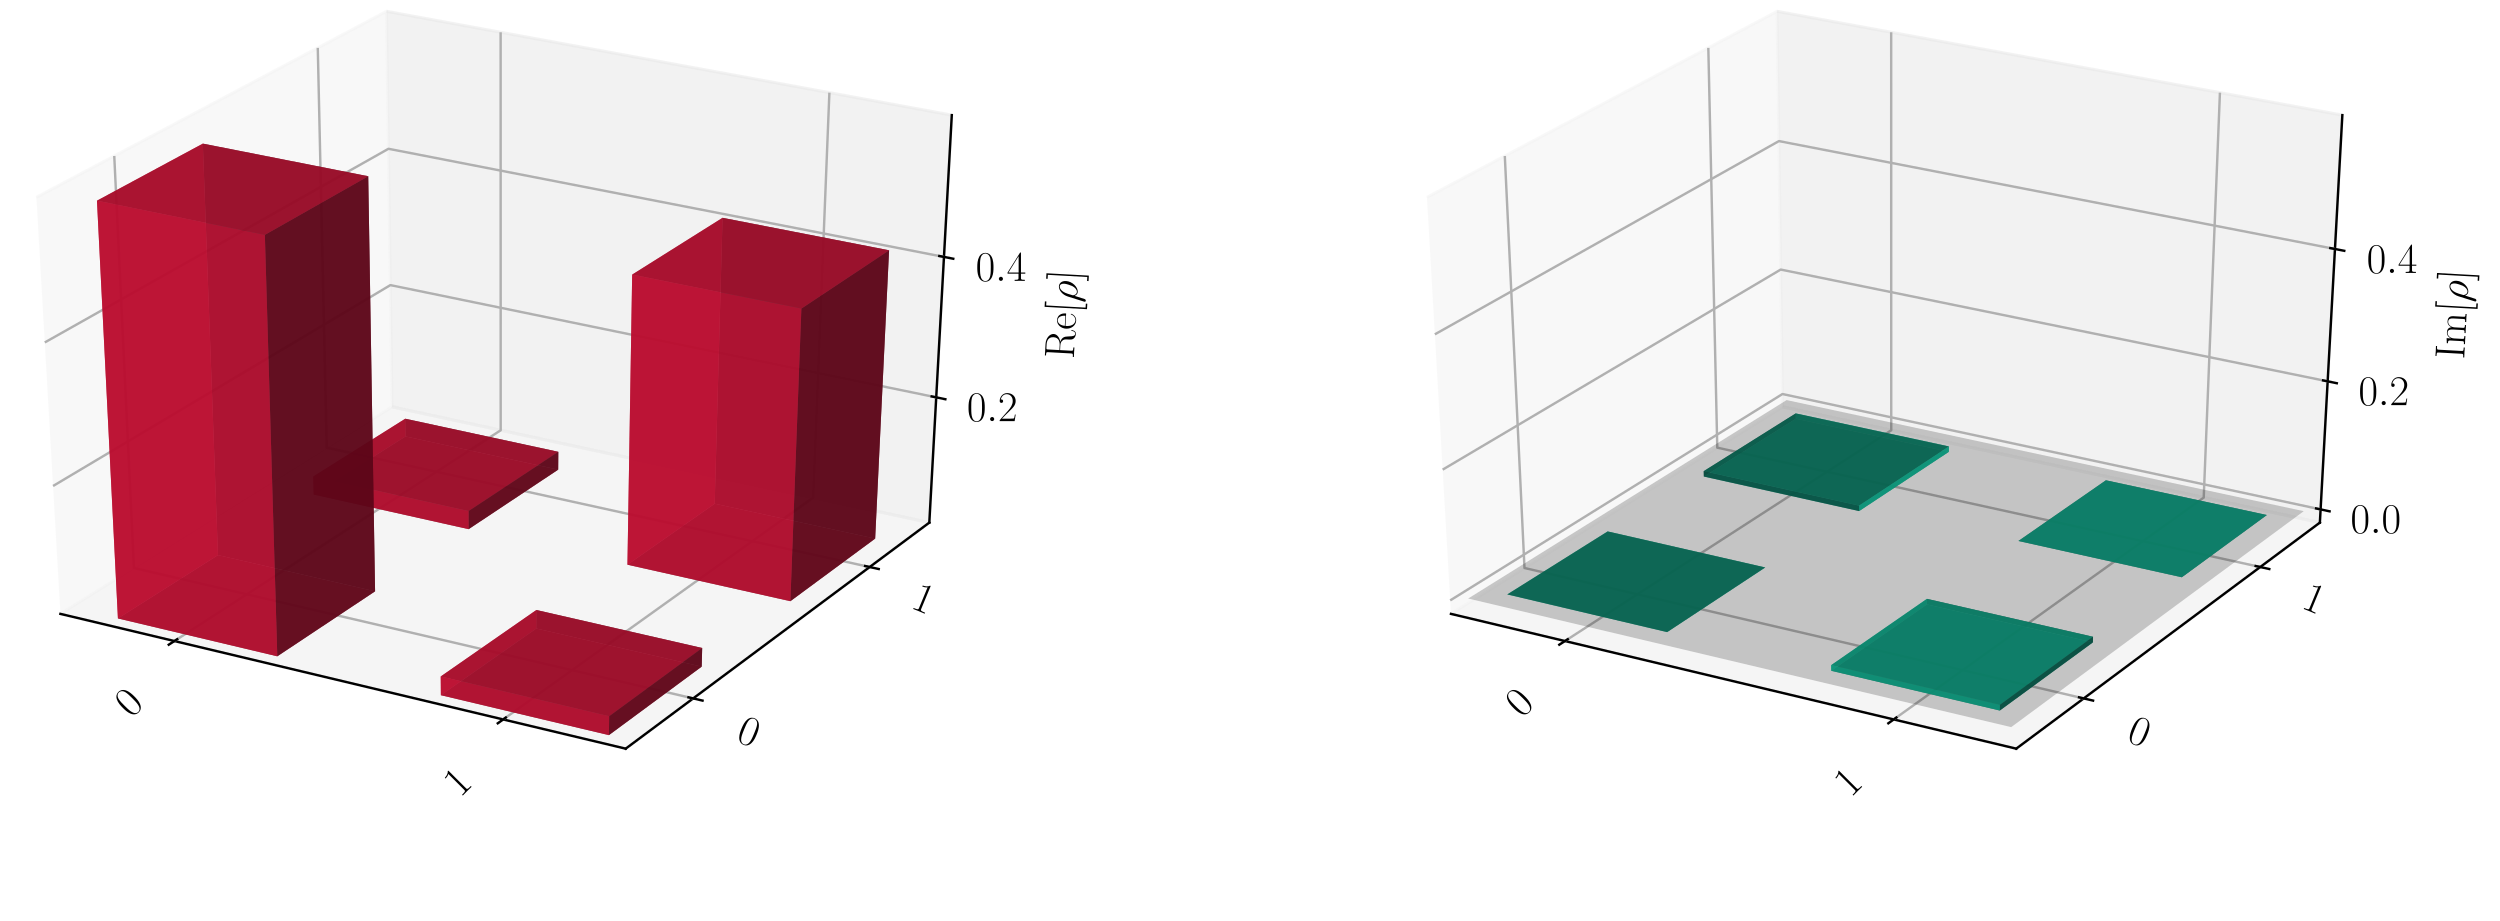 <?xml version="1.0" encoding="utf-8" standalone="no"?>
<!DOCTYPE svg PUBLIC "-//W3C//DTD SVG 1.1//EN"
  "http://www.w3.org/Graphics/SVG/1.1/DTD/svg11.dtd">
<!-- Created with matplotlib (https://matplotlib.org/) -->
<svg height="302.4pt" version="1.1" viewBox="0 0 820.8 302.4" width="820.8pt" xmlns="http://www.w3.org/2000/svg" xmlns:xlink="http://www.w3.org/1999/xlink">
 <defs>
  <style type="text/css">
*{stroke-linecap:butt;stroke-linejoin:round;}
  </style>
 </defs>
 <g id="figure_1">
  <g id="patch_1">
   <path d="M 0 302.4 
L 820.8 302.4 
L 820.8 0 
L 0 0 
z
" style="fill:#ffffff;"/>
  </g>
  <g id="patch_2">
   <path d="M -30.6 262.8 
L 349.855 262.8 
L 349.855 -14.4 
L -30.6 -14.4 
z
" style="fill:#ffffff;"/>
  </g>
  <g id="pane3d_1">
   <g id="patch_3">
    <path d="M 19.835 201.549 
L 128.723 133.585 
L 126.91 3.719 
L 11.951 64.782 
" style="fill:#f2f2f2;opacity:0.5;stroke:#f2f2f2;stroke-linejoin:miter;"/>
   </g>
  </g>
  <g id="pane3d_2">
   <g id="patch_4">
    <path d="M 128.723 133.585 
L 305.112 171.581 
L 312.492 37.799 
L 126.91 3.719 
" style="fill:#e6e6e6;opacity:0.5;stroke:#e6e6e6;stroke-linejoin:miter;"/>
   </g>
  </g>
  <g id="pane3d_3">
   <g id="patch_5">
    <path d="M 19.835 201.549 
L 205.42 245.801 
L 305.112 171.581 
L 128.723 133.585 
" style="fill:#ececec;opacity:0.5;stroke:#ececec;stroke-linejoin:miter;"/>
   </g>
  </g>
  <g id="axis3d_1">
   <g id="line2d_1">
    <path d="M 19.835 201.549 
L 205.42 245.801 
" style="fill:none;stroke:#000000;stroke-linecap:square;stroke-width:0.8;"/>
   </g>
   <g id="Line3DCollection_1">
    <path d="M 57.255 210.471 
L 164.384 141.267 
L 164.365 10.597 
" style="fill:none;stroke:#b0b0b0;stroke-width:0.8;"/>
    <path d="M 165.194 236.209 
L 266.98 163.367 
L 272.304 30.419 
" style="fill:none;stroke:#b0b0b0;stroke-width:0.8;"/>
   </g>
   <g id="xtick_1">
    <g id="line2d_2">
     <path d="M 58.178 209.875 
L 55.405 211.667 
" style="fill:none;stroke:#000000;stroke-linecap:square;stroke-width:0.8;"/>
    </g>
    <g id="text_1">
     <!-- 0 -->
     <defs>
      <path d="M 42 31.844 
C 42 37.969 41.906 48.422 37.703 56.453 
C 34 63.484 28.094 66 22.906 66 
C 18.094 66 12 63.781 8.203 56.562 
C 4.203 49.016 3.797 39.672 3.797 31.844 
C 3.797 26.109 3.906 17.375 7 9.734 
C 11.297 -0.609 19 -2 22.906 -2 
C 27.5 -2 34.5 -0.109 38.594 9.438 
C 41.594 16.375 42 24.5 42 31.844 
z
M 22.906 -0.406 
C 16.5 -0.406 12.703 5.125 11.297 12.75 
C 10.203 18.688 10.203 27.328 10.203 32.953 
C 10.203 40.688 10.203 47.109 11.5 53.234 
C 13.406 61.781 19 64.391 22.906 64.391 
C 27 64.391 32.297 61.672 34.203 53.438 
C 35.5 47.719 35.594 40.984 35.594 32.953 
C 35.594 26.422 35.594 18.375 34.406 12.453 
C 32.297 1.5 26.406 -0.406 22.906 -0.406 
z
" id="CMR17-48"/>
     </defs>
     <g transform="translate(43.116 235.943)rotate(-45)scale(0.14 -0.14)">
      <use transform="scale(0.996)" xlink:href="#CMR17-48"/>
     </g>
    </g>
   </g>
   <g id="xtick_2">
    <g id="line2d_3">
     <path d="M 166.073 235.58 
L 163.433 237.47 
" style="fill:none;stroke:#000000;stroke-linecap:square;stroke-width:0.8;"/>
    </g>
    <g id="text_2">
     <!-- 1 -->
     <defs>
      <path d="M 26.594 63.797 
C 26.594 65.891 26.5 66 25.094 66 
C 21.203 61.359 15.297 59.891 9.703 59.688 
C 9.406 59.688 8.906 59.688 8.797 59.5 
C 8.703 59.297 8.703 59.094 8.703 57 
C 11.797 57 17 57.594 21 59.984 
L 21 7.297 
C 21 3.797 20.797 2.594 12.203 2.594 
L 9.203 2.594 
L 9.203 0 
C 14 0.094 19 0.188 23.797 0.188 
C 28.594 0.188 33.594 0.094 38.406 0 
L 38.406 2.594 
L 35.406 2.594 
C 26.797 2.594 26.594 3.688 26.594 7.297 
z
" id="CMR17-49"/>
     </defs>
     <g transform="translate(151.05 262.1)rotate(-45)scale(0.14 -0.14)">
      <use transform="scale(0.996)" xlink:href="#CMR17-49"/>
     </g>
    </g>
   </g>
  </g>
  <g id="axis3d_2">
   <g id="line2d_4">
    <path d="M 305.112 171.581 
L 205.42 245.801 
" style="fill:none;stroke:#000000;stroke-linecap:square;stroke-width:0.8;"/>
   </g>
   <g id="Line3DCollection_2">
    <path d="M 37.513 51.204 
L 43.974 186.482 
L 227.578 229.304 
" style="fill:none;stroke:#b0b0b0;stroke-width:0.8;"/>
    <path d="M 104.331 15.713 
L 107.269 146.976 
L 285.522 186.165 
" style="fill:none;stroke:#b0b0b0;stroke-width:0.8;"/>
   </g>
   <g id="xtick_3">
    <g id="line2d_5">
     <path d="M 226.042 228.946 
L 230.653 230.022 
" style="fill:none;stroke:#000000;stroke-linecap:square;stroke-width:0.8;"/>
    </g>
    <g id="text_3">
     <!-- 0 -->
     <g transform="translate(241.281 243.088)rotate(-337.5)scale(0.14 -0.14)">
      <use transform="scale(0.996)" xlink:href="#CMR17-48"/>
     </g>
    </g>
   </g>
   <g id="xtick_4">
    <g id="line2d_6">
     <path d="M 284.034 185.838 
L 288.502 186.821 
" style="fill:none;stroke:#000000;stroke-linecap:square;stroke-width:0.8;"/>
    </g>
    <g id="text_4">
     <!-- 1 -->
     <g transform="translate(298.638 199.443)rotate(-337.5)scale(0.14 -0.14)">
      <use transform="scale(0.996)" xlink:href="#CMR17-49"/>
     </g>
    </g>
   </g>
  </g>
  <g id="axis3d_3">
   <g id="line2d_7">
    <path d="M 305.112 171.581 
L 312.492 37.799 
" style="fill:none;stroke:#000000;stroke-linecap:square;stroke-width:0.8;"/>
   </g>
   <g id="text_5">
    <!-- Re[$\rho$] -->
    <defs>
     <path d="M 39.203 33.688 
C 48.703 35.594 56.703 42.016 56.703 50.047 
C 56.703 59.469 46.094 68 32.094 68 
L 5.203 68 
L 5.203 65.391 
C 12.094 65.391 13.203 65.391 13.203 60.875 
L 13.203 6.688 
C 13.203 2.188 12.094 2.188 5.203 2.188 
L 5.203 -0.406 
C 8.094 -0.203 13.297 -0.203 16.406 -0.203 
C 19.5 -0.203 24.703 -0.203 27.594 -0.406 
L 27.594 2.188 
C 20.703 2.188 19.594 2.188 19.594 6.688 
L 19.594 33 
L 31.297 33 
C 37 33 40.203 30.688 41.594 29.391 
C 45.594 25.5 45.594 22.797 45.594 16 
C 45.594 9.297 45.594 5.891 48.594 2.5 
C 52.406 -1.609 57.5 -2 59.703 -2 
C 67.094 -2 68.203 6.297 68.203 8 
C 68.203 8.594 68.203 9.297 67.297 9.297 
C 66.5 9.297 66.406 8.688 66.406 8.297 
C 65.906 1.797 63 -0.406 59.906 -0.406 
C 54.406 -0.406 53.797 5.891 53.203 12 
C 52.906 14.094 52.703 15.594 52.5 17.797 
C 51.906 22.797 51.094 30.094 39.203 33.688 
z
M 31 34.594 
L 19.594 34.594 
L 19.594 61.484 
C 19.594 64.891 19.797 65.391 23.797 65.391 
L 31.094 65.391 
C 39.406 65.391 49.094 62.484 49.094 50.047 
C 49.094 37.094 38.5 34.594 31 34.594 
z
" id="CMR17-82"/>
     <path d="M 38.094 23.484 
C 38.5 23.891 38.5 24.094 38.5 25.094 
C 38.5 35.172 33.094 44 21.703 44 
C 11.094 44 2.703 33.984 2.703 21.781 
C 2.703 8.656 12.203 -1 22.797 -1 
C 34 -1 38.406 9.672 38.406 11.797 
C 38.406 12.5 37.797 12.5 37.594 12.5 
C 36.906 12.5 36.797 12.297 36.406 11.078 
C 34.203 4.219 28.703 0.797 23.5 0.797 
C 19.203 0.797 14.906 3.219 12.203 7.656 
C 9.094 12.797 9.094 18.75 9.094 23.484 
z
M 9.203 25 
C 9.906 39.234 17.594 42.391 21.594 42.391 
C 28.406 42.391 33 36.062 33.094 25 
z
" id="CMR17-101"/>
     <path d="M 23.5 -25 
L 23.5 -21.5 
L 14.094 -21.5 
L 14.094 71.484 
L 23.5 71.484 
L 23.5 75 
L 10.594 75 
L 10.594 -25 
z
" id="CMR17-91"/>
     <path d="M 3.094 -16.953 
C 3 -17.438 2.797 -18.031 2.797 -18.609 
C 2.797 -20.109 4 -21.109 5.5 -21.109 
C 7 -21.109 8.406 -20.109 9 -18.719 
C 9.406 -17.828 12.203 -6.094 15.406 6.078 
C 17.406 1.094 21.094 -1 25 -1 
C 36.297 -1 49.094 12.969 49.094 28.031 
C 49.094 38.703 42.594 44 35.703 44 
C 26.906 44 16.203 34.906 12.906 21.641 
z
M 24.906 1 
C 18.094 1 16.406 8.875 16.406 10.078 
C 16.406 10.672 18.906 20.141 19.203 21.641 
C 24.297 41.5 34.094 41.984 35.594 41.984 
C 40.094 41.984 42.594 37.906 42.594 32.016 
C 42.594 26.938 39.906 17.047 38.203 12.859 
C 35.203 5.984 30 1 24.906 1 
z
" id="CMMI12-26"/>
     <path d="M 14.297 75 
L 1.406 75 
L 1.406 71.484 
L 10.797 71.484 
L 10.797 -21.5 
L 1.406 -21.5 
L 1.406 -25 
L 14.297 -25 
z
" id="CMR17-93"/>
    </defs>
    <g transform="translate(352.487 117.932)rotate(-86.843)scale(0.14 -0.14)">
     <use transform="scale(0.996)" xlink:href="#CMR17-82"/>
     <use transform="translate(67.791 0)scale(0.996)" xlink:href="#CMR17-101"/>
     <use transform="translate(108.277 0)scale(0.996)" xlink:href="#CMR17-91"/>
     <use transform="translate(133.148 0)scale(0.996)" xlink:href="#CMMI12-26"/>
     <use transform="translate(183.462 0)scale(0.996)" xlink:href="#CMR17-93"/>
    </g>
   </g>
   <g id="Line3DCollection_3">
    <path d="M 307.38 130.461 
L 128.165 93.608 
L 17.415 159.561 
" style="fill:none;stroke:#b0b0b0;stroke-width:0.8;"/>
    <path d="M 309.923 84.355 
L 127.54 48.848 
L 14.698 112.43 
" style="fill:none;stroke:#b0b0b0;stroke-width:0.8;"/>
   </g>
   <g id="xtick_5">
    <g id="line2d_8">
     <path d="M 305.884 130.153 
L 310.376 131.077 
" style="fill:none;stroke:#000000;stroke-linecap:square;stroke-width:0.8;"/>
    </g>
    <g id="text_6">
     <!-- $0.2$ -->
     <defs>
      <path d="M 18.406 4.797 
C 18.406 7.688 16 9.688 13.594 9.688 
C 10.703 9.688 8.703 7.297 8.703 4.891 
C 8.703 2 11.094 0 13.5 0 
C 16.406 0 18.406 2.391 18.406 4.797 
z
" id="CMMI12-58"/>
      <path d="M 41.703 15.469 
L 39.906 15.469 
C 38.906 8.391 38.094 7.188 37.703 6.594 
C 37.203 5.797 30 5.797 28.594 5.797 
L 9.406 5.797 
C 13 9.688 20 16.766 28.5 24.938 
C 34.594 30.719 41.703 37.5 41.703 47.391 
C 41.703 59.188 32.297 66 21.797 66 
C 10.797 66 4.094 56.297 4.094 47.297 
C 4.094 43.391 7 42.891 8.203 42.891 
C 9.203 42.891 12.203 43.484 12.203 46.984 
C 12.203 50.094 9.594 51 8.203 51 
C 7.594 51 7 50.891 6.594 50.688 
C 8.5 59.188 14.297 63.391 20.406 63.391 
C 29.094 63.391 34.797 56.5 34.797 47.391 
C 34.797 38.703 29.703 31.219 24 24.734 
L 4.094 2.297 
L 4.094 0 
L 39.297 0 
z
" id="CMR17-50"/>
     </defs>
     <g transform="translate(317.458 138.259)scale(0.14 -0.14)">
      <use transform="scale(0.996)" xlink:href="#CMR17-48"/>
      <use transform="translate(45.69 0)scale(0.996)" xlink:href="#CMMI12-58"/>
      <use transform="translate(72.788 0)scale(0.996)" xlink:href="#CMR17-50"/>
     </g>
    </g>
   </g>
   <g id="xtick_6">
    <g id="line2d_9">
     <path d="M 308.4 84.058 
L 312.974 84.948 
" style="fill:none;stroke:#000000;stroke-linecap:square;stroke-width:0.8;"/>
    </g>
    <g id="text_7">
     <!-- $0.4$ -->
     <defs>
      <path d="M 33.594 64.797 
C 33.594 66.891 33.5 67 31.703 67 
L 2 19.594 
L 2 17 
L 27.797 17 
L 27.797 7.188 
C 27.797 3.594 27.594 2.594 20.594 2.594 
L 18.703 2.594 
L 18.703 0 
C 21.906 0.188 27.297 0.188 30.703 0.188 
C 34.094 0.188 39.5 0.188 42.703 0 
L 42.703 2.594 
L 40.797 2.594 
C 33.797 2.594 33.594 3.594 33.594 7.188 
L 33.594 17 
L 43.797 17 
L 43.797 19.594 
L 33.594 19.594 
z
M 28.094 58.172 
L 28.094 19.594 
L 4 19.594 
z
" id="CMR17-52"/>
     </defs>
     <g transform="translate(320.33 92.221)scale(0.14 -0.14)">
      <use transform="scale(0.996)" xlink:href="#CMR17-48"/>
      <use transform="translate(45.69 0)scale(0.996)" xlink:href="#CMMI12-58"/>
      <use transform="translate(72.788 0)scale(0.996)" xlink:href="#CMR17-52"/>
     </g>
    </g>
   </g>
  </g>
  <g id="axes_1">
   <g id="Poly3DCollection_1">
    <path clip-path="url(#paea837e073)" d="M 133.123 143.285 
L 133.052 137.476 
L 183.306 148.338 
L 183.263 154.193 
z
" style="fill:#5d0618;fill-opacity:0.8;"/>
    <path clip-path="url(#paea837e073)" d="M 103.006 162.35 
L 102.864 156.46 
L 133.052 137.476 
L 133.123 143.285 
z
" style="fill:#ba0c2f;fill-opacity:0.8;"/>
    <path clip-path="url(#paea837e073)" d="M 103.006 162.35 
L 133.123 143.285 
L 183.263 154.193 
L 153.858 173.734 
z
" style="fill:#74081d;fill-opacity:0.8;"/>
    <path clip-path="url(#paea837e073)" d="M 102.864 156.46 
L 153.833 167.797 
L 183.306 148.338 
L 133.052 137.476 
z
" style="fill:#a30a29;fill-opacity:0.8;"/>
    <path clip-path="url(#paea837e073)" d="M 153.858 173.734 
L 183.263 154.193 
L 183.306 148.338 
L 153.833 167.797 
z
" style="fill:#5d0618;fill-opacity:0.8;"/>
    <path clip-path="url(#paea837e073)" d="M 103.006 162.35 
L 153.858 173.734 
L 153.833 167.797 
L 102.864 156.46 
z
" style="fill:#ba0c2f;fill-opacity:0.8;"/>
   </g>
   <g id="Poly3DCollection_2">
    <path clip-path="url(#paea837e073)" d="M 206.004 185.408 
L 234.651 165.372 
L 287.333 176.834 
L 259.491 197.383 
z
" style="fill:#74081d;fill-opacity:0.8;"/>
    <path clip-path="url(#paea837e073)" d="M 234.651 165.372 
L 237.223 71.511 
L 291.903 82.174 
L 287.333 176.834 
z
" style="fill:#5d0618;fill-opacity:0.8;"/>
    <path clip-path="url(#paea837e073)" d="M 206.004 185.408 
L 207.556 90.157 
L 237.223 71.511 
L 234.651 165.372 
z
" style="fill:#ba0c2f;fill-opacity:0.8;"/>
    <path clip-path="url(#paea837e073)" d="M 259.491 197.383 
L 287.333 176.834 
L 291.903 82.174 
L 263.105 101.316 
z
" style="fill:#5d0618;fill-opacity:0.8;"/>
    <path clip-path="url(#paea837e073)" d="M 206.004 185.408 
L 259.491 197.383 
L 263.105 101.316 
L 207.556 90.157 
z
" style="fill:#ba0c2f;fill-opacity:0.8;"/>
    <path clip-path="url(#paea837e073)" d="M 207.556 90.157 
L 263.105 101.316 
L 291.903 82.174 
L 237.223 71.511 
z
" style="fill:#a30a29;fill-opacity:0.8;"/>
   </g>
   <g id="Poly3DCollection_3">
    <path clip-path="url(#paea837e073)" d="M 176.066 206.347 
L 176.094 200.277 
L 230.541 212.751 
L 230.38 218.87 
z
" style="fill:#5d0618;fill-opacity:0.8;"/>
    <path clip-path="url(#paea837e073)" d="M 144.75 228.249 
L 144.7 222.094 
L 176.094 200.277 
L 176.066 206.347 
z
" style="fill:#ba0c2f;fill-opacity:0.8;"/>
    <path clip-path="url(#paea837e073)" d="M 144.75 228.249 
L 176.066 206.347 
L 230.38 218.87 
L 199.909 241.36 
z
" style="fill:#74081d;fill-opacity:0.8;"/>
    <path clip-path="url(#paea837e073)" d="M 144.7 222.094 
L 199.997 235.155 
L 230.541 212.751 
L 176.094 200.277 
z
" style="fill:#a30a29;fill-opacity:0.8;"/>
    <path clip-path="url(#paea837e073)" d="M 199.909 241.36 
L 230.38 218.87 
L 230.541 212.751 
L 199.997 235.155 
z
" style="fill:#5d0618;fill-opacity:0.8;"/>
    <path clip-path="url(#paea837e073)" d="M 144.75 228.249 
L 199.909 241.36 
L 199.997 235.155 
L 144.7 222.094 
z
" style="fill:#ba0c2f;fill-opacity:0.8;"/>
   </g>
   <g id="Poly3DCollection_4">
    <path clip-path="url(#paea837e073)" d="M 38.718 203.046 
L 71.567 182.251 
L 123.146 194.144 
L 91.038 215.482 
z
" style="fill:#74081d;fill-opacity:0.8;"/>
    <path clip-path="url(#paea837e073)" d="M 71.567 182.251 
L 66.597 47.153 
L 120.897 57.862 
L 123.146 194.144 
z
" style="fill:#5d0618;fill-opacity:0.8;"/>
    <path clip-path="url(#paea837e073)" d="M 38.718 203.046 
L 31.837 65.887 
L 66.597 47.153 
L 71.567 182.251 
z
" style="fill:#ba0c2f;fill-opacity:0.8;"/>
    <path clip-path="url(#paea837e073)" d="M 91.038 215.482 
L 123.146 194.144 
L 120.897 57.862 
L 86.958 77.112 
z
" style="fill:#5d0618;fill-opacity:0.8;"/>
    <path clip-path="url(#paea837e073)" d="M 38.718 203.046 
L 91.038 215.482 
L 86.958 77.112 
L 31.837 65.887 
z
" style="fill:#ba0c2f;fill-opacity:0.8;"/>
    <path clip-path="url(#paea837e073)" d="M 31.837 65.887 
L 86.958 77.112 
L 120.897 57.862 
L 66.597 47.153 
z
" style="fill:#a30a29;fill-opacity:0.8;"/>
   </g>
  </g>
  <g id="patch_6">
   <path d="M 425.945 262.8 
L 806.4 262.8 
L 806.4 -14.4 
L 425.945 -14.4 
z
" style="fill:#ffffff;"/>
  </g>
  <g id="pane3d_4">
   <g id="patch_7">
    <path d="M 476.381 201.549 
L 585.269 133.585 
L 583.456 3.719 
L 468.496 64.782 
" style="fill:#f2f2f2;opacity:0.5;stroke:#f2f2f2;stroke-linejoin:miter;"/>
   </g>
  </g>
  <g id="pane3d_5">
   <g id="patch_8">
    <path d="M 585.269 133.585 
L 761.657 171.581 
L 769.037 37.799 
L 583.456 3.719 
" style="fill:#e6e6e6;opacity:0.5;stroke:#e6e6e6;stroke-linejoin:miter;"/>
   </g>
  </g>
  <g id="pane3d_6">
   <g id="patch_9">
    <path d="M 476.381 201.549 
L 661.965 245.801 
L 761.657 171.581 
L 585.269 133.585 
" style="fill:#ececec;opacity:0.5;stroke:#ececec;stroke-linejoin:miter;"/>
   </g>
  </g>
  <g id="axis3d_4">
   <g id="line2d_10">
    <path d="M 476.381 201.549 
L 661.965 245.801 
" style="fill:none;stroke:#000000;stroke-linecap:square;stroke-width:0.8;"/>
   </g>
   <g id="Line3DCollection_4">
    <path d="M 513.8 210.471 
L 620.93 141.267 
L 620.91 10.597 
" style="fill:none;stroke:#b0b0b0;stroke-width:0.8;"/>
    <path d="M 621.74 236.209 
L 723.525 163.367 
L 728.849 30.419 
" style="fill:none;stroke:#b0b0b0;stroke-width:0.8;"/>
   </g>
   <g id="xtick_7">
    <g id="line2d_11">
     <path d="M 514.724 209.875 
L 511.95 211.667 
" style="fill:none;stroke:#000000;stroke-linecap:square;stroke-width:0.8;"/>
    </g>
    <g id="text_8">
     <!-- 0 -->
     <g transform="translate(499.662 235.943)rotate(-45)scale(0.14 -0.14)">
      <use transform="scale(0.996)" xlink:href="#CMR17-48"/>
     </g>
    </g>
   </g>
   <g id="xtick_8">
    <g id="line2d_12">
     <path d="M 622.619 235.58 
L 619.978 237.47 
" style="fill:none;stroke:#000000;stroke-linecap:square;stroke-width:0.8;"/>
    </g>
    <g id="text_9">
     <!-- 1 -->
     <g transform="translate(607.596 262.1)rotate(-45)scale(0.14 -0.14)">
      <use transform="scale(0.996)" xlink:href="#CMR17-49"/>
     </g>
    </g>
   </g>
  </g>
  <g id="axis3d_5">
   <g id="line2d_13">
    <path d="M 761.657 171.581 
L 661.965 245.801 
" style="fill:none;stroke:#000000;stroke-linecap:square;stroke-width:0.8;"/>
   </g>
   <g id="Line3DCollection_5">
    <path d="M 494.059 51.204 
L 500.519 186.482 
L 684.123 229.304 
" style="fill:none;stroke:#b0b0b0;stroke-width:0.8;"/>
    <path d="M 560.876 15.713 
L 563.814 146.976 
L 742.068 186.165 
" style="fill:none;stroke:#b0b0b0;stroke-width:0.8;"/>
   </g>
   <g id="xtick_9">
    <g id="line2d_14">
     <path d="M 682.587 228.946 
L 687.198 230.022 
" style="fill:none;stroke:#000000;stroke-linecap:square;stroke-width:0.8;"/>
    </g>
    <g id="text_10">
     <!-- 0 -->
     <g transform="translate(697.826 243.088)rotate(-337.5)scale(0.14 -0.14)">
      <use transform="scale(0.996)" xlink:href="#CMR17-48"/>
     </g>
    </g>
   </g>
   <g id="xtick_10">
    <g id="line2d_15">
     <path d="M 740.579 185.838 
L 745.047 186.821 
" style="fill:none;stroke:#000000;stroke-linecap:square;stroke-width:0.8;"/>
    </g>
    <g id="text_11">
     <!-- 1 -->
     <g transform="translate(755.184 199.443)rotate(-337.5)scale(0.14 -0.14)">
      <use transform="scale(0.996)" xlink:href="#CMR17-49"/>
     </g>
    </g>
   </g>
  </g>
  <g id="axis3d_6">
   <g id="line2d_16">
    <path d="M 761.657 171.581 
L 769.037 37.799 
" style="fill:none;stroke:#000000;stroke-linecap:square;stroke-width:0.8;"/>
   </g>
   <g id="text_12">
    <!-- Im[$\rho$] -->
    <defs>
     <path d="M 19.703 60.906 
C 19.703 65.391 20.906 65.391 28.094 65.391 
L 28.094 68 
C 24.906 67.797 19.797 67.797 16.406 67.797 
C 13 67.797 7.906 67.797 4.703 68 
L 4.703 65.391 
C 11.906 65.391 13.094 65.391 13.094 60.906 
L 13.094 7.078 
C 13.094 2.594 11.906 2.594 4.703 2.594 
L 4.703 0 
C 7.906 0.188 13 0.188 16.406 0.188 
C 19.797 0.188 24.906 0.188 28.094 0 
L 28.094 2.594 
C 20.906 2.594 19.703 2.594 19.703 7.078 
z
" id="CMR17-73"/>
     <path d="M 67.594 30.531 
C 67.594 35.562 66.703 44 54.797 44 
C 48 44 43.297 39.375 41.5 33.953 
L 41.406 33.953 
C 40.203 42.188 34.297 44 28.703 44 
C 20.797 44 16.703 37.875 15.203 33.844 
L 15.094 33.844 
L 15.094 44 
L 3.297 42.891 
L 3.297 40.281 
C 9.203 40.281 10.094 39.688 10.094 34.859 
L 10.094 6.922 
C 10.094 3.094 9.703 2.594 3.297 2.594 
L 3.297 0 
C 5.703 0.188 10.094 0.188 12.703 0.188 
C 15.297 0.188 19.797 0.188 22.203 0 
L 22.203 2.594 
C 15.797 2.594 15.406 3 15.406 6.922 
L 15.406 26.219 
C 15.406 35.453 21 42.391 28 42.391 
C 35.406 42.391 36.203 35.766 36.203 30.938 
L 36.203 6.922 
C 36.203 3.094 35.797 2.594 29.406 2.594 
L 29.406 0 
C 31.797 0.188 36.203 0.188 38.797 0.188 
C 41.406 0.188 45.906 0.188 48.297 0 
L 48.297 2.594 
C 41.906 2.594 41.5 3 41.5 6.922 
L 41.5 26.219 
C 41.5 35.453 47.094 42.391 54.094 42.391 
C 61.5 42.391 62.297 35.766 62.297 30.938 
L 62.297 6.922 
C 62.297 3.094 61.906 2.594 55.5 2.594 
L 55.5 0 
C 57.906 0.188 62.297 0.188 64.906 0.188 
C 67.5 0.188 72 0.188 74.406 0 
L 74.406 2.594 
C 68 2.594 67.594 3 67.594 6.922 
z
" id="CMR17-109"/>
    </defs>
    <g transform="translate(809.027 118.025)rotate(-86.843)scale(0.14 -0.14)">
     <use transform="scale(0.996)" xlink:href="#CMR17-73"/>
     <use transform="translate(32.638 0)scale(0.996)" xlink:href="#CMR17-109"/>
     <use transform="translate(109.558 0)scale(0.996)" xlink:href="#CMR17-91"/>
     <use transform="translate(134.429 0)scale(0.996)" xlink:href="#CMMI12-26"/>
     <use transform="translate(184.743 0)scale(0.996)" xlink:href="#CMR17-93"/>
    </g>
   </g>
   <g id="Line3DCollection_6">
    <path d="M 761.896 167.246 
L 585.21 129.368 
L 476.126 197.124 
" style="fill:none;stroke:#b0b0b0;stroke-width:0.8;"/>
    <path d="M 764.215 125.204 
L 584.639 88.502 
L 473.651 154.191 
" style="fill:none;stroke:#b0b0b0;stroke-width:0.8;"/>
    <path d="M 766.612 81.753 
L 584.051 46.324 
L 471.09 109.769 
" style="fill:none;stroke:#b0b0b0;stroke-width:0.8;"/>
   </g>
   <g id="xtick_11">
    <g id="line2d_17">
     <path d="M 760.422 166.93 
L 764.848 167.878 
" style="fill:none;stroke:#000000;stroke-linecap:square;stroke-width:0.8;"/>
    </g>
    <g id="text_13">
     <!-- $0.0$ -->
     <g transform="translate(771.712 174.993)scale(0.14 -0.14)">
      <use transform="scale(0.996)" xlink:href="#CMR17-48"/>
      <use transform="translate(45.69 0)scale(0.996)" xlink:href="#CMMI12-58"/>
      <use transform="translate(72.788 0)scale(0.996)" xlink:href="#CMR17-48"/>
     </g>
    </g>
   </g>
   <g id="xtick_12">
    <g id="line2d_18">
     <path d="M 762.716 124.898 
L 767.217 125.818 
" style="fill:none;stroke:#000000;stroke-linecap:square;stroke-width:0.8;"/>
    </g>
    <g id="text_14">
     <!-- $0.2$ -->
     <g transform="translate(774.331 133.011)scale(0.14 -0.14)">
      <use transform="scale(0.996)" xlink:href="#CMR17-48"/>
      <use transform="translate(45.69 0)scale(0.996)" xlink:href="#CMMI12-58"/>
      <use transform="translate(72.788 0)scale(0.996)" xlink:href="#CMR17-50"/>
     </g>
    </g>
   </g>
   <g id="xtick_13">
    <g id="line2d_19">
     <path d="M 765.087 81.457 
L 769.666 82.345 
" style="fill:none;stroke:#000000;stroke-linecap:square;stroke-width:0.8;"/>
    </g>
    <g id="text_15">
     <!-- $0.4$ -->
     <g transform="translate(777.038 89.623)scale(0.14 -0.14)">
      <use transform="scale(0.996)" xlink:href="#CMR17-48"/>
      <use transform="translate(45.69 0)scale(0.996)" xlink:href="#CMMI12-58"/>
      <use transform="translate(72.788 0)scale(0.996)" xlink:href="#CMR17-52"/>
     </g>
    </g>
   </g>
  </g>
  <g id="axes_2">
   <g id="Poly3DCollection_5">
    <path clip-path="url(#p760d33e375)" d="M 589.576 135.726 
L 589.597 137.476 
L 639.851 148.338 
L 639.864 146.573 
z
" style="fill:#0cba97;fill-opacity:0.8;"/>
    <path clip-path="url(#p760d33e375)" d="M 559.366 154.685 
L 559.409 156.46 
L 589.597 137.476 
L 589.576 135.726 
z
" style="fill:#065d4c;fill-opacity:0.8;"/>
    <path clip-path="url(#p760d33e375)" d="M 559.409 156.46 
L 610.378 167.797 
L 639.851 148.338 
L 589.597 137.476 
z
" style="fill:#0aa384;fill-opacity:0.8;"/>
    <path clip-path="url(#p760d33e375)" d="M 559.366 154.685 
L 589.576 135.726 
L 639.864 146.573 
L 610.371 166.008 
z
" style="fill:#08745e;fill-opacity:0.8;"/>
    <path clip-path="url(#p760d33e375)" d="M 610.371 166.008 
L 639.864 146.573 
L 639.851 148.338 
L 610.378 167.797 
z
" style="fill:#0cba97;fill-opacity:0.8;"/>
    <path clip-path="url(#p760d33e375)" d="M 559.366 154.685 
L 610.371 166.008 
L 610.378 167.797 
L 559.409 156.46 
z
" style="fill:#065d4c;fill-opacity:0.8;"/>
   </g>
   <g id="Poly3DCollection_6">
    <path clip-path="url(#p760d33e375)" d="M 691.407 157.691 
L 691.407 157.691 
L 744.252 169.09 
L 744.252 169.09 
z
" style="fill:#065d4c;fill-opacity:0.8;"/>
    <path clip-path="url(#p760d33e375)" d="M 662.676 177.619 
L 662.676 177.619 
L 691.407 157.691 
L 691.407 157.691 
z
" style="fill:#065d4c;fill-opacity:0.8;"/>
    <path clip-path="url(#p760d33e375)" d="M 662.676 177.619 
L 691.407 157.691 
L 744.252 169.09 
L 716.332 189.531 
z
" style="fill:#08745e;fill-opacity:0.8;"/>
    <path clip-path="url(#p760d33e375)" d="M 662.676 177.619 
L 716.332 189.531 
L 744.252 169.09 
L 691.407 157.691 
z
" style="fill:#0aa384;fill-opacity:0.8;"/>
    <path clip-path="url(#p760d33e375)" d="M 716.332 189.531 
L 744.252 169.09 
L 744.252 169.09 
L 716.332 189.531 
z
" style="fill:#065d4c;fill-opacity:0.8;"/>
    <path clip-path="url(#p760d33e375)" d="M 662.676 177.619 
L 716.332 189.531 
L 716.332 189.531 
L 662.676 177.619 
z
" style="fill:#065d4c;fill-opacity:0.8;"/>
   </g>
   <g id="Poly3DCollection_7">
    <path clip-path="url(#p760d33e375)" d="M 527.827 174.479 
L 527.827 174.479 
L 579.562 186.309 
L 579.562 186.309 
z
" style="fill:#065d4c;fill-opacity:0.8;"/>
    <path clip-path="url(#p760d33e375)" d="M 494.868 195.164 
L 494.868 195.164 
L 527.827 174.479 
L 527.827 174.479 
z
" style="fill:#065d4c;fill-opacity:0.8;"/>
    <path clip-path="url(#p760d33e375)" d="M 494.868 195.164 
L 547.349 207.536 
L 579.562 186.309 
L 527.827 174.479 
z
" style="fill:#0aa384;fill-opacity:0.8;"/>
    <path clip-path="url(#p760d33e375)" d="M 494.868 195.164 
L 527.827 174.479 
L 579.562 186.309 
L 547.349 207.536 
z
" style="fill:#08745e;fill-opacity:0.8;"/>
    <path clip-path="url(#p760d33e375)" d="M 547.349 207.536 
L 579.562 186.309 
L 579.562 186.309 
L 547.349 207.536 
z
" style="fill:#065d4c;fill-opacity:0.8;"/>
    <path clip-path="url(#p760d33e375)" d="M 494.868 195.164 
L 547.349 207.536 
L 547.349 207.536 
L 494.868 195.164 
z
" style="fill:#065d4c;fill-opacity:0.8;"/>
   </g>
   <g id="Poly3DCollection_8">
    <path clip-path="url(#p760d33e375)" d="M 632.647 198.448 
L 632.655 196.615 
L 687.183 209.059 
L 687.135 210.907 
z
" style="fill:#065d4c;fill-opacity:0.8;"/>
    <path clip-path="url(#p760d33e375)" d="M 601.231 220.238 
L 601.216 218.38 
L 632.655 196.615 
L 632.647 198.448 
z
" style="fill:#0cba97;fill-opacity:0.8;"/>
    <path clip-path="url(#p760d33e375)" d="M 601.231 220.238 
L 632.647 198.448 
L 687.135 210.907 
L 656.569 233.284 
z
" style="fill:#08745e;fill-opacity:0.8;"/>
    <path clip-path="url(#p760d33e375)" d="M 601.216 218.38 
L 656.596 231.41 
L 687.183 209.059 
L 632.655 196.615 
z
" style="fill:#0aa384;fill-opacity:0.8;"/>
    <path clip-path="url(#p760d33e375)" d="M 656.569 233.284 
L 687.135 210.907 
L 687.183 209.059 
L 656.596 231.41 
z
" style="fill:#065d4c;fill-opacity:0.8;"/>
    <path clip-path="url(#p760d33e375)" d="M 601.231 220.238 
L 656.569 233.284 
L 656.596 231.41 
L 601.216 218.38 
z
" style="fill:#0cba97;fill-opacity:0.8;"/>
   </g>
   <g id="Poly3DCollection_9">
    <path clip-path="url(#p760d33e375)" d="M 482.024 196.507 
L 660.311 238.733 
L 756.359 167.825 
L 586.575 131.356 
z
" style="fill-opacity:0.2;"/>
   </g>
  </g>
 </g>
 <defs>
  <clipPath id="paea837e073">
   <rect height="277.2" width="380.455" x="-30.6" y="-14.4"/>
  </clipPath>
  <clipPath id="p760d33e375">
   <rect height="277.2" width="380.455" x="425.945" y="-14.4"/>
  </clipPath>
 </defs>
</svg>
